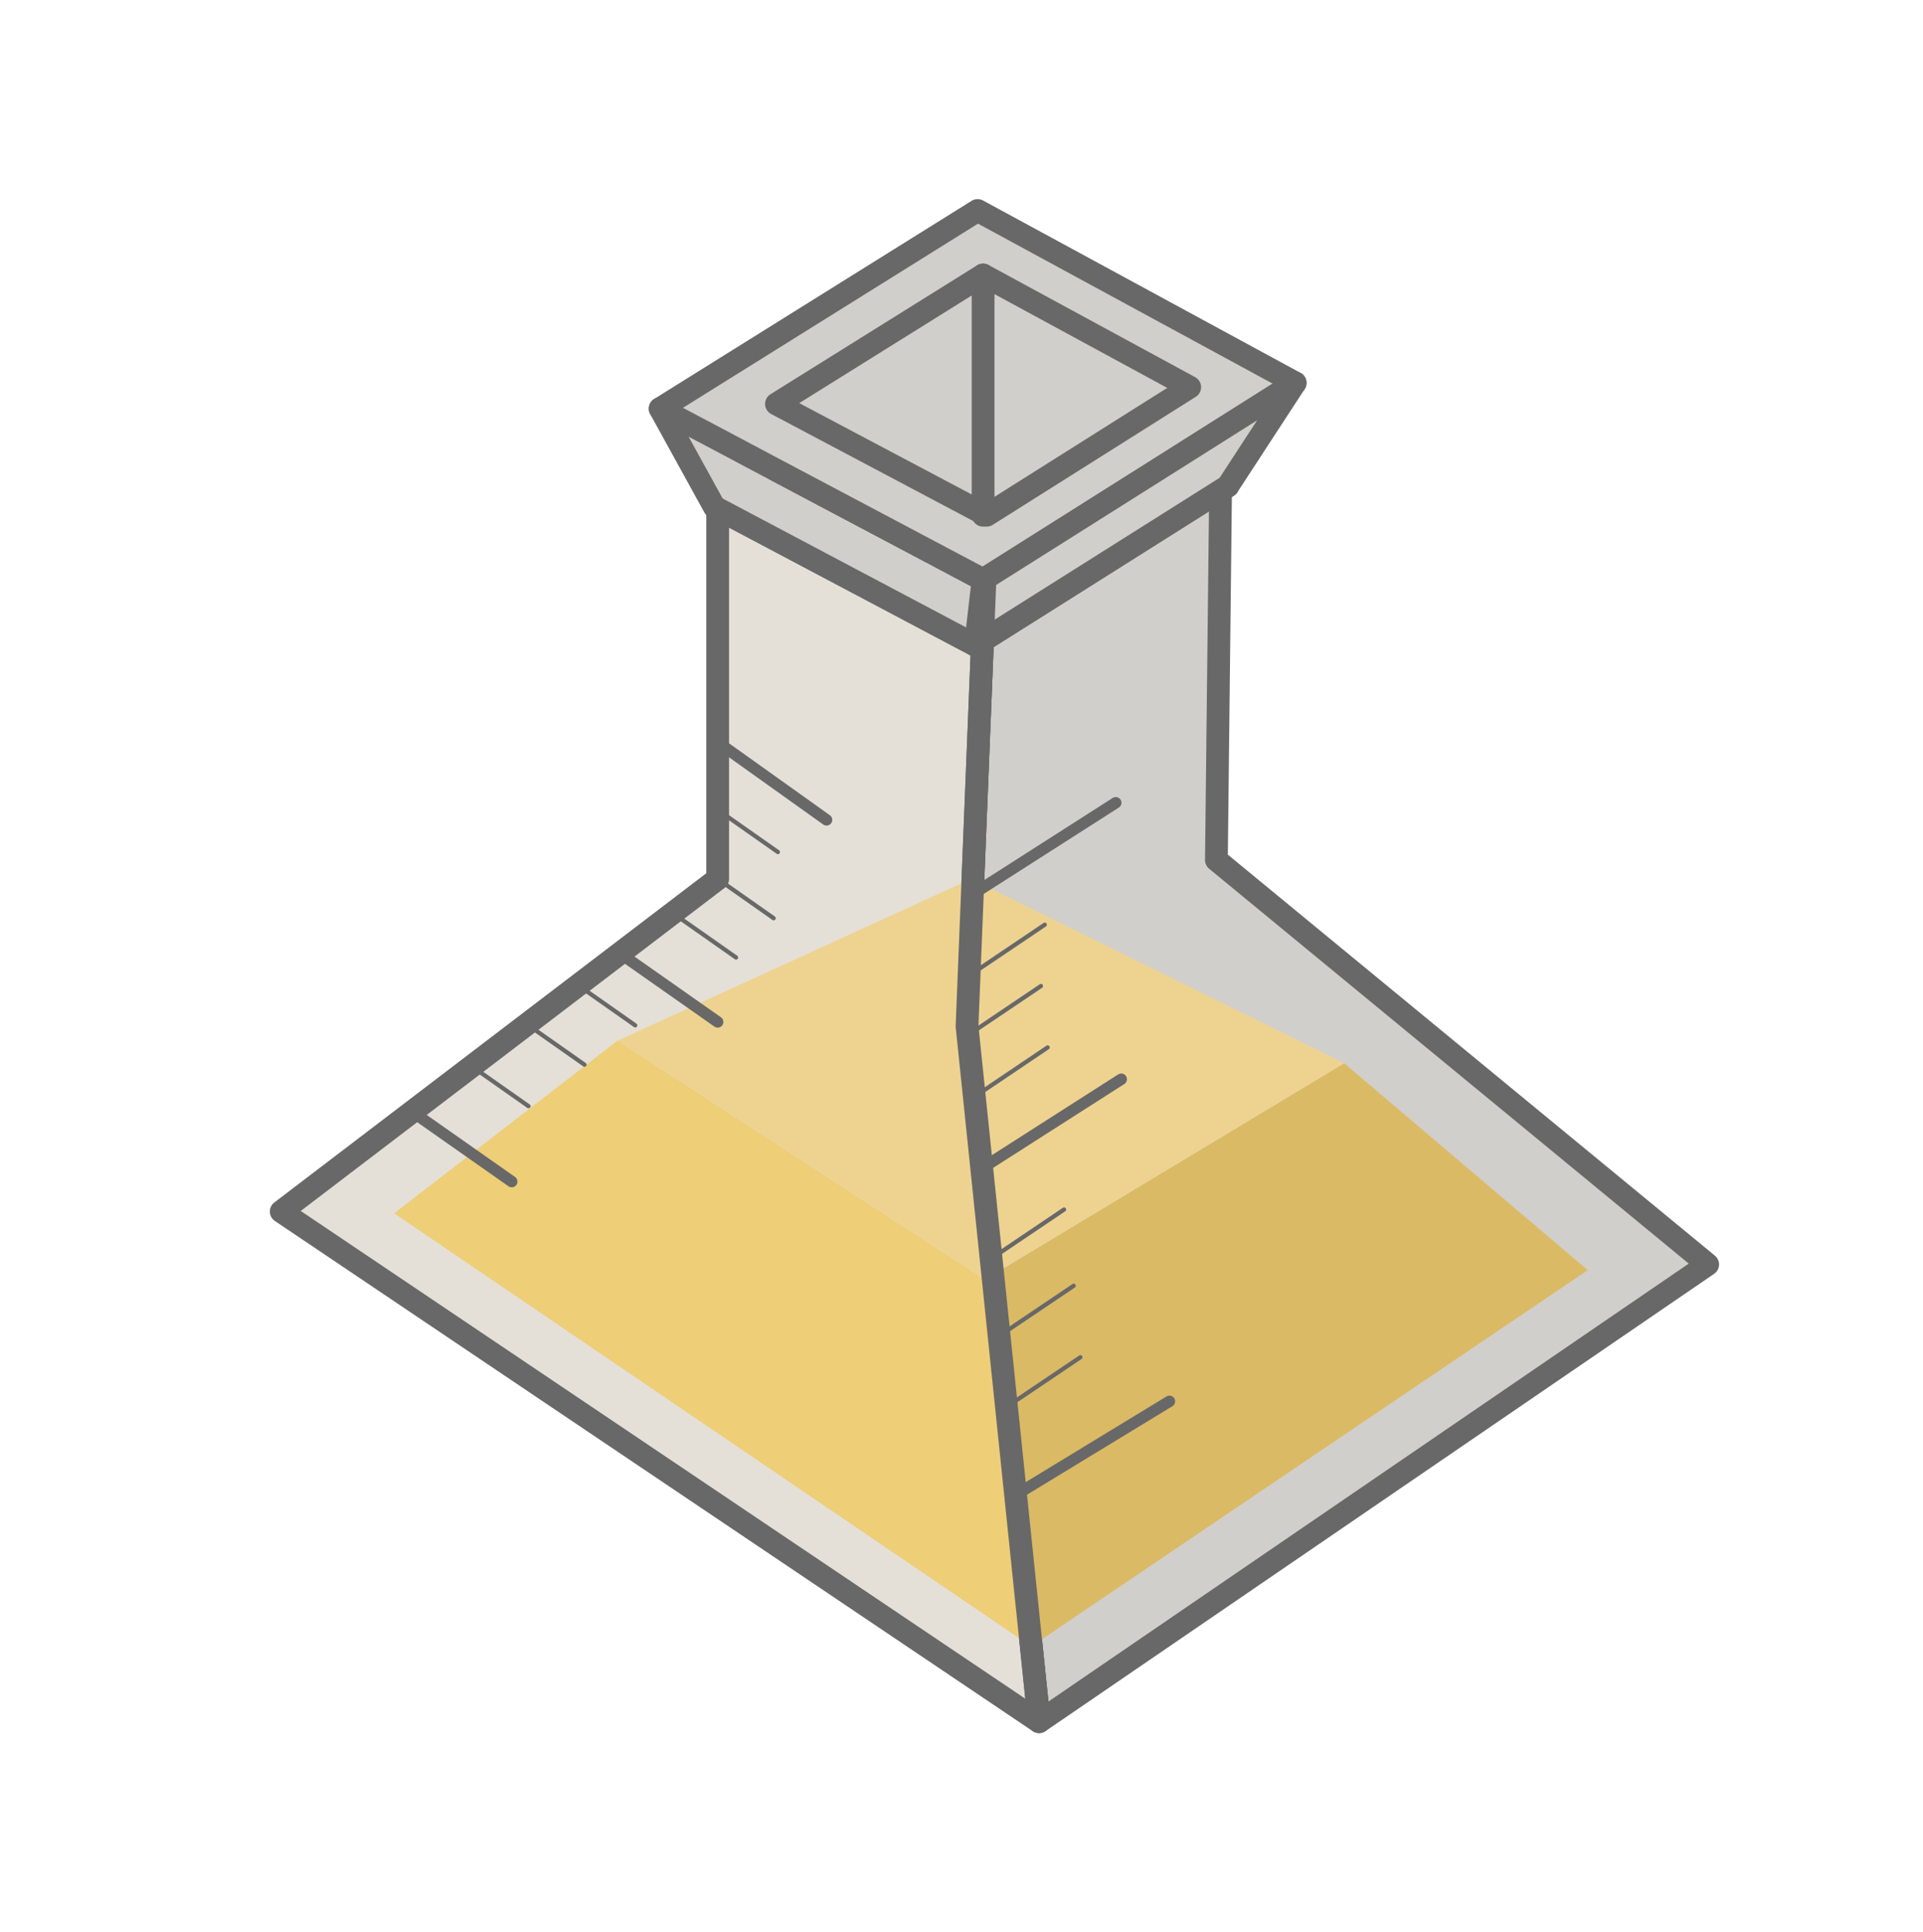 <svg xmlns="http://www.w3.org/2000/svg" viewBox="0 0 445.3 447.32"><defs><style>.cls-1,.cls-7,.cls-8{fill:#d0cfcb;}.cls-1,.cls-2,.cls-6,.cls-7,.cls-8{stroke:#686868;}.cls-1,.cls-2,.cls-7,.cls-8{stroke-linecap:round;stroke-linejoin:round;}.cls-1,.cls-2,.cls-6{stroke-width:5.27px;}.cls-2{fill:#e4e0d7;}.cls-3{fill:#eece77;}.cls-4{fill:#dbba65;}.cls-5{fill:#eed390;}.cls-6{fill:none;stroke-miterlimit:10;}.cls-7{stroke-width:2.64px;}.cls-8{stroke-width:0.98px;}</style></defs><g id="cube"><polygon class="cls-1" points="228.09 133.93 227.51 148.34 228.08 133.93 228.09 133.93"/><polygon class="cls-1" points="272.34 106.03 228.09 133.93 228.51 123.46 263.41 101.18 282.91 88.72 282.79 99.43 272.34 106.03"/><polygon class="cls-1" points="395.44 292.72 240.62 398.58 223.93 237.59 227.51 148.34 282.64 113.59 281.68 199.09 395.44 292.72"/><polygon class="cls-2" points="179.38 108.64 166.19 101.64 166.19 91.47 188.53 102.93 228.51 123.46 228.09 133.93 227.65 134.2 179.38 108.64"/><polygon class="cls-2" points="240.62 398.58 65.12 280.47 166.19 203.46 166.19 117.77 225.88 149.37 227.51 148.34 223.93 237.59 240.62 398.58"/><polygon class="cls-1" points="165.41 117.36 152.87 94.6 166.19 101.64 179.38 108.64 227.65 134.2 228.09 133.93 227.51 148.34 225.88 149.37 165.41 117.36"/><polygon class="cls-1" points="263.41 101.18 272.34 106.03 228.09 133.93 228.08 133.93 227.65 134.2 179.38 108.64 188.53 102.93 192.69 100.33 224.86 80.26 260.07 99.37 263.41 101.18"/><polygon class="cls-1" points="284.32 112.53 282.64 113.59 282.65 111.62 284.32 112.53"/><polygon class="cls-1" points="299.91 88.64 282.79 99.43 272.34 106.03 228.09 133.93 228.08 133.93 227.65 134.2 179.38 108.64 166.19 101.64 152.87 94.6 226.38 48.73 299.91 88.64"/><polygon class="cls-1" points="179.8 93.51 228.47 119.28 275.5 89.63 227.65 63.66 179.8 93.51"/><polygon class="cls-1" points="282.64 113.59 227.51 148.34 228.09 133.93 272.34 106.03 282.79 99.43 299.91 88.64 284.32 112.53 282.64 113.59"/><line class="cls-1" x1="227.65" y1="134.2" x2="225.88" y2="149.36"/><line class="cls-1" x1="227.65" y1="63.66" x2="227.65" y2="119.28"/><polygon class="cls-3" points="143 240.91 91.27 280.89 238.81 381.15 228.09 296.21 143 240.91"/><polygon class="cls-4" points="311.26 246.14 367.66 294.04 238.81 381.15 228.09 296.21 311.26 246.14"/><polygon class="cls-5" points="143 240.91 224.86 203.47 311.26 246.14 228.09 296.21 143 240.91"/><polyline class="cls-6" points="227.51 148.34 223.93 237.59 240.62 398.59"/><line class="cls-7" x1="95.99" y1="257.74" x2="118.5" y2="273.54"/><line class="cls-8" x1="109.42" y1="246.98" x2="122.38" y2="256.08"/><line class="cls-8" x1="122.38" y1="237.37" x2="135.34" y2="246.47"/><line class="cls-8" x1="134.13" y1="228.27" x2="147.09" y2="237.37"/><line class="cls-8" x1="157.48" y1="212.57" x2="170.44" y2="221.66"/><line class="cls-8" x1="166.19" y1="203.47" x2="179.15" y2="212.57"/><line class="cls-8" x1="167.17" y1="188.15" x2="180.13" y2="197.25"/><line class="cls-7" x1="144.85" y1="221.6" x2="166.19" y2="236.58"/><line class="cls-7" x1="165.04" y1="171" x2="191.4" y2="189.8"/><line class="cls-7" x1="258.37" y1="185.84" x2="226.83" y2="206"/><line class="cls-7" x1="259.64" y1="249.84" x2="228.1" y2="270"/><line class="cls-7" x1="235.8" y1="345.71" x2="270.8" y2="324.41"/><line class="cls-8" x1="225.88" y1="238.48" x2="241.04" y2="228.27"/><line class="cls-8" x1="226.77" y1="224.28" x2="241.93" y2="214.07"/><line class="cls-8" x1="231.23" y1="290.23" x2="246.39" y2="280.01"/><line class="cls-8" x1="233.46" y1="307.87" x2="248.62" y2="297.66"/><line class="cls-8" x1="235.02" y1="324.41" x2="250.18" y2="314.2"/><line class="cls-8" x1="227.44" y1="252.69" x2="242.6" y2="242.48"/></g></svg>